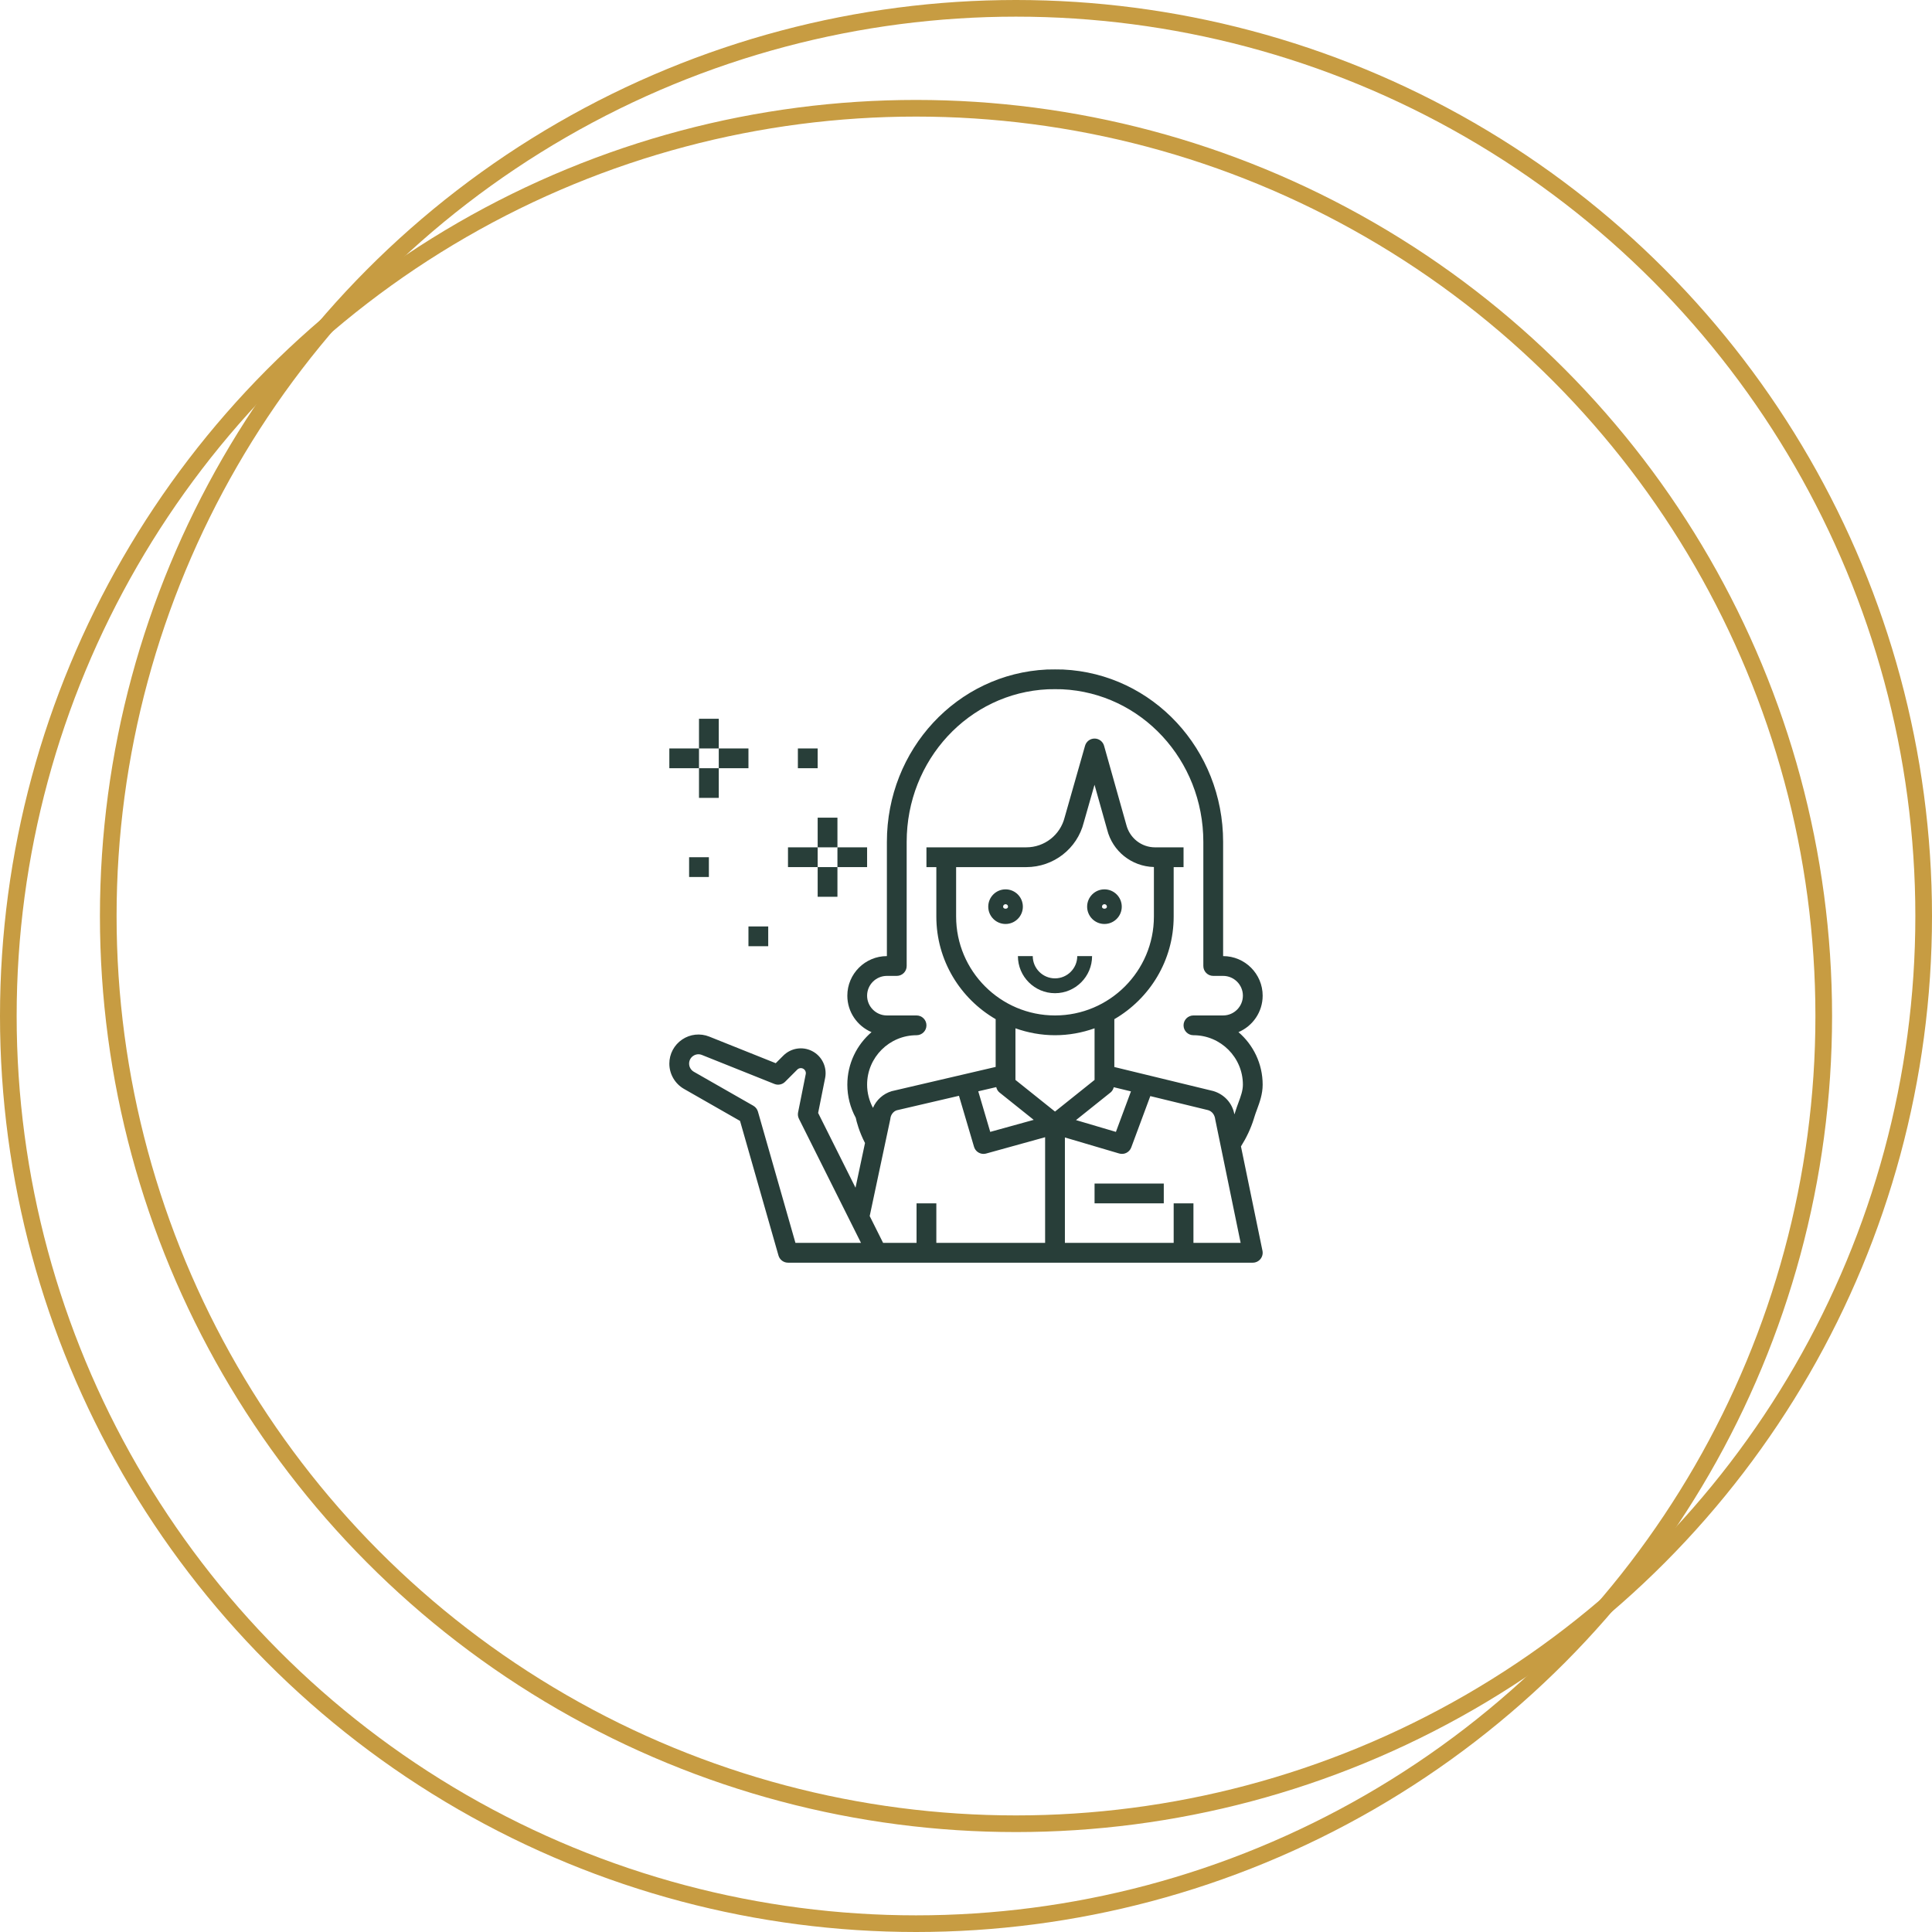 <svg width="116" height="116" viewBox="0 0 116 116" fill="none" xmlns="http://www.w3.org/2000/svg">
<path d="M65.719 71.062H69.875V72.25H65.719V71.062Z" fill="#283E39"/>
<path d="M60.375 55.477C60.948 55.477 61.414 55.011 61.414 54.438C61.414 53.864 60.948 53.398 60.375 53.398C59.802 53.398 59.336 53.864 59.336 54.438C59.336 55.011 59.802 55.477 60.375 55.477ZM60.375 54.289C60.457 54.289 60.523 54.356 60.523 54.438C60.523 54.601 60.227 54.601 60.227 54.438C60.227 54.356 60.293 54.289 60.375 54.289Z" fill="#283E39"/>
<path d="M66.312 55.477C66.885 55.477 67.352 55.011 67.352 54.438C67.352 53.864 66.885 53.398 66.312 53.398C65.74 53.398 65.273 53.864 65.273 54.438C65.273 55.011 65.74 55.477 66.312 55.477ZM66.312 54.289C66.394 54.289 66.461 54.356 66.461 54.438C66.461 54.601 66.164 54.601 66.164 54.438C66.164 54.356 66.231 54.289 66.312 54.289Z" fill="#283E39"/>
<path d="M63.344 59.633C64.572 59.633 65.57 58.633 65.57 57.406H64.68C64.68 58.142 64.081 58.742 63.344 58.742C62.607 58.742 62.008 58.142 62.008 57.406H61.117C61.117 58.633 62.116 59.633 63.344 59.633Z" fill="#283E39"/>
<path d="M75.812 59.781C75.812 58.472 74.747 57.406 73.438 57.406V50.55C73.438 44.999 69.218 40.453 63.832 40.199C63.659 40.191 63.029 40.191 62.856 40.199C57.47 40.453 53.25 44.999 53.25 50.55V57.406C51.94 57.406 50.875 58.472 50.875 59.781C50.875 60.764 51.475 61.609 52.328 61.971C51.439 62.733 50.875 63.865 50.875 65.125C50.875 65.821 51.05 66.506 51.381 67.114C51.431 67.353 51.582 67.94 51.936 68.629L51.366 71.311L49.122 66.823L49.542 64.724C49.673 64.068 49.347 63.401 48.749 63.102C48.175 62.814 47.485 62.928 47.031 63.381L46.576 63.836L42.585 62.239C42.047 62.023 41.437 62.089 40.956 62.415C40.475 62.741 40.188 63.281 40.188 63.862C40.188 64.487 40.525 65.069 41.068 65.379L44.433 67.302L46.741 75.382C46.814 75.637 47.048 75.813 47.312 75.813H52.656H75.219C75.397 75.813 75.566 75.733 75.679 75.594C75.792 75.456 75.836 75.274 75.801 75.1L74.509 68.832C74.837 68.312 75.098 67.762 75.276 67.192L75.311 67.078C75.358 66.921 75.415 66.767 75.473 66.612C75.632 66.18 75.812 65.692 75.812 65.125C75.812 63.865 75.248 62.733 74.359 61.971C75.212 61.609 75.812 60.764 75.812 59.781ZM47.76 74.625L45.508 66.744C45.465 66.595 45.366 66.468 45.232 66.391L41.657 64.349C41.483 64.248 41.375 64.062 41.375 63.862C41.375 63.673 41.465 63.503 41.621 63.397C41.778 63.292 41.969 63.27 42.144 63.341L46.498 65.083C46.718 65.17 46.971 65.12 47.139 64.951L47.87 64.22C47.962 64.129 48.102 64.105 48.217 64.163C48.339 64.224 48.404 64.359 48.378 64.491L47.918 66.79C47.892 66.919 47.91 67.054 47.969 67.172L51.696 74.625H47.76ZM52.218 73.014L53.449 67.222C53.453 67.202 53.457 67.182 53.459 67.16C53.484 66.922 53.649 66.723 53.843 66.663L57.578 65.793L58.482 68.856C58.558 69.114 58.794 69.281 59.051 69.281C59.104 69.281 59.157 69.274 59.21 69.26L62.75 68.28V74.625H56.219V72.25H55.031V74.625H53.023L52.218 73.014ZM59.815 65.272C59.847 65.394 59.904 65.508 60.004 65.589L62.065 67.238L59.455 67.96L58.736 65.523L59.815 65.272ZM57.406 52.063H61.62C63.257 52.063 64.678 50.953 65.071 49.382L65.716 47.118L66.475 49.813C66.799 51.114 67.948 52.023 69.282 52.057V55.031C69.282 58.305 66.618 60.969 63.344 60.969C60.07 60.969 57.407 58.305 57.407 55.031V52.063H57.406ZM66.684 65.589C66.783 65.509 66.839 65.398 66.872 65.278L67.904 65.528L67.001 67.96L64.604 67.252L66.684 65.589ZM63.344 62.156C64.177 62.156 64.975 62.005 65.719 61.741V64.84L63.344 66.74L60.969 64.84V61.741C61.713 62.005 62.51 62.156 63.344 62.156ZM71.656 74.625V72.25H70.469V74.625H63.938V68.295L67.196 69.257C67.495 69.347 67.812 69.188 67.921 68.895L69.066 65.811L72.537 66.655C72.767 66.724 72.932 66.922 72.966 67.219L74.49 74.625H71.656ZM73.438 60.969H71.656C71.329 60.969 71.062 61.234 71.062 61.563C71.062 61.891 71.329 62.156 71.656 62.156C73.293 62.156 74.625 63.488 74.625 65.125C74.625 65.48 74.496 65.829 74.359 66.2C74.293 66.378 74.228 66.556 74.173 66.737L74.143 66.835C74.135 66.859 74.122 66.883 74.114 66.906C73.996 66.25 73.524 65.711 72.848 65.508L66.906 64.065V61.193C69.032 59.958 70.469 57.662 70.469 55.032V52.063H71.062V50.876H69.354C68.535 50.876 67.825 50.321 67.622 49.51L66.29 44.777C66.218 44.521 65.985 44.344 65.719 44.344H65.719C65.453 44.344 65.221 44.52 65.148 44.776L63.923 49.077C63.658 50.135 62.711 50.875 61.62 50.875H55.625V52.063H56.219V55.031C56.219 57.662 57.655 59.958 59.781 61.192V64.06L53.537 65.516C53.023 65.671 52.619 66.043 52.414 66.517C52.187 66.091 52.062 65.613 52.062 65.125C52.062 63.488 53.394 62.156 55.031 62.156C55.359 62.156 55.625 61.891 55.625 61.563C55.625 61.234 55.359 60.969 55.031 60.969H53.25C52.595 60.969 52.062 60.436 52.062 59.781C52.062 59.127 52.595 58.594 53.25 58.594H53.844C54.172 58.594 54.438 58.328 54.438 58V50.55C54.438 45.635 58.16 41.609 62.913 41.385C63.046 41.378 63.641 41.378 63.775 41.385C68.527 41.61 72.25 45.635 72.25 50.55V58C72.25 58.328 72.516 58.594 72.844 58.594H73.438C74.092 58.594 74.625 59.127 74.625 59.781C74.625 60.436 74.092 60.969 73.438 60.969Z" fill="#283E39"/>
<path d="M49.094 52.062H50.281V53.844H49.094V52.062Z" fill="#283E39"/>
<path d="M47.312 50.875H49.094V52.062H47.312V50.875Z" fill="#283E39"/>
<path d="M49.094 49.094H50.281V50.875H49.094V49.094Z" fill="#283E39"/>
<path d="M50.281 50.875H52.062V52.062H50.281V50.875Z" fill="#283E39"/>
<path d="M41.969 46.125H43.156V47.906H41.969V46.125Z" fill="#283E39"/>
<path d="M40.188 44.938H41.969V46.125H40.188V44.938Z" fill="#283E39"/>
<path d="M41.969 43.156H43.156V44.938H41.969V43.156Z" fill="#283E39"/>
<path d="M43.156 44.938H44.938V46.125H43.156V44.938Z" fill="#283E39"/>
<path d="M47.906 44.938H49.094V46.125H47.906V44.938Z" fill="#283E39"/>
<path d="M41.375 51.469H42.562V52.656H41.375V51.469Z" fill="#283E39"/>
<path d="M44.938 55.625H46.125V56.812H44.938V55.625Z" fill="#283E39"/>
<circle cx="61" cy="55" r="54.5" stroke="#C79C42"/>
<circle cx="55" cy="61" r="54.5" stroke="#C79C42"/>
</svg>
